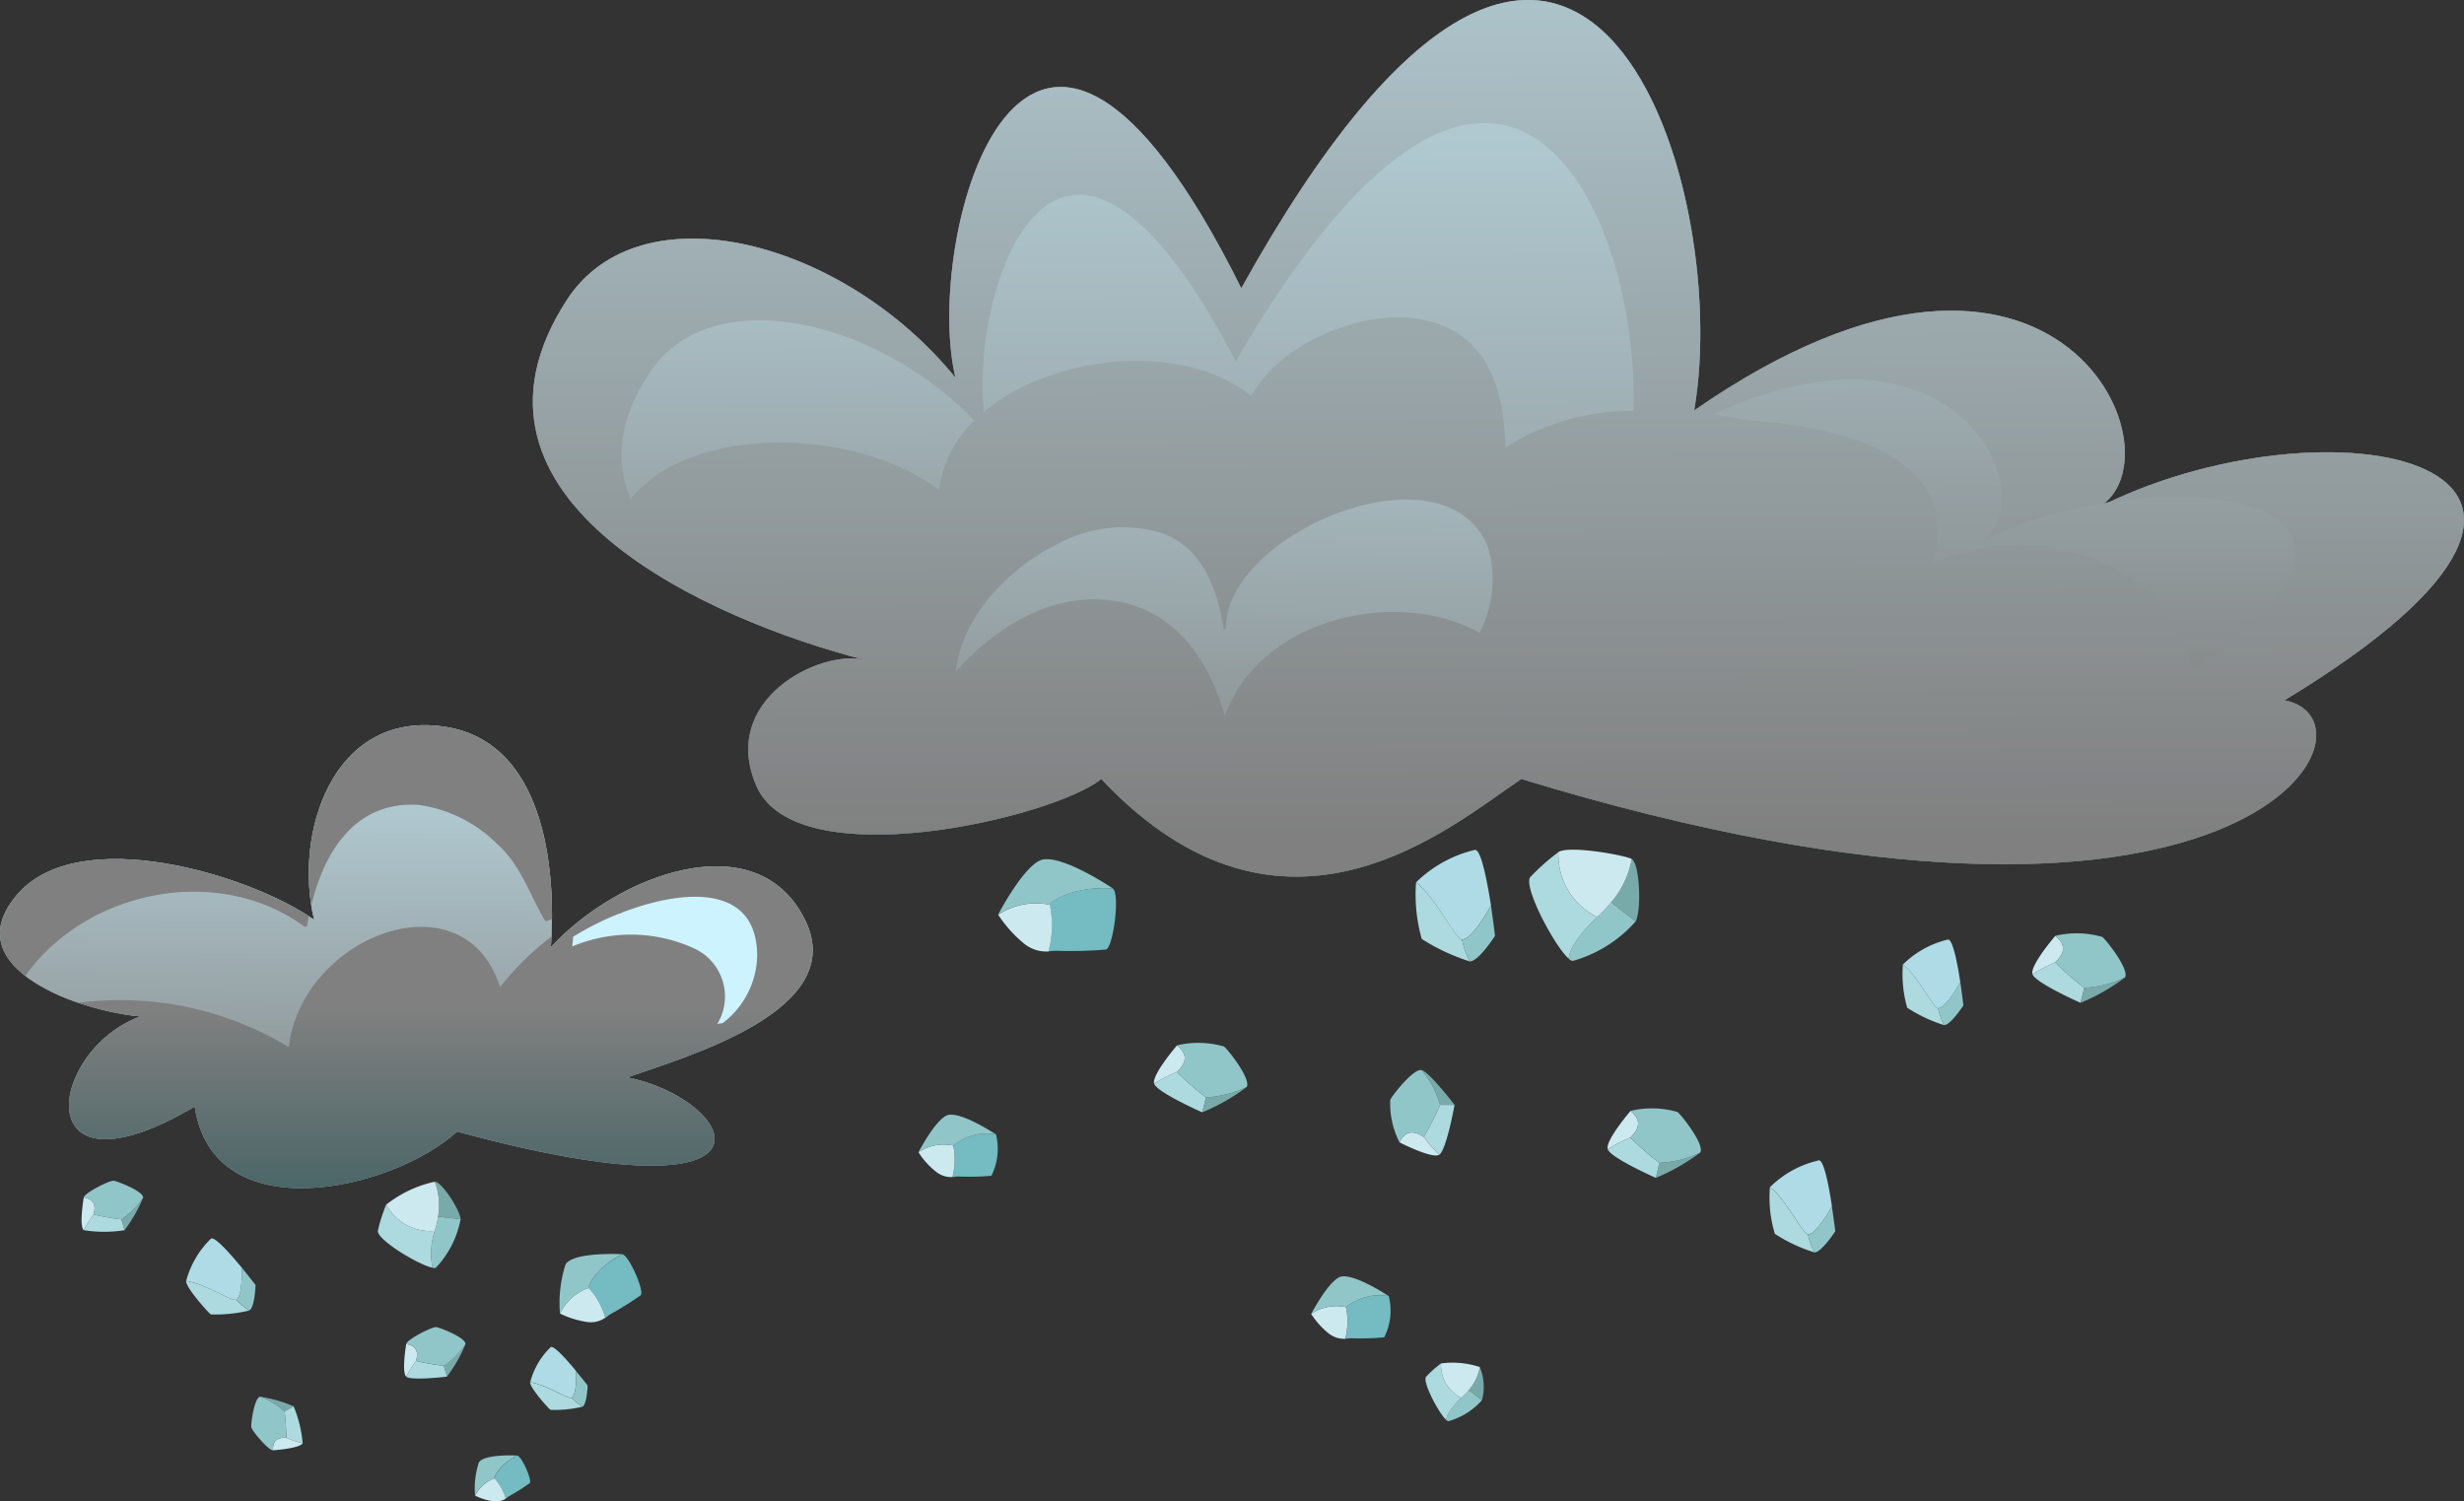 <svg xmlns="http://www.w3.org/2000/svg" xmlns:xlink="http://www.w3.org/1999/xlink" width="113.758" height="69.324" viewBox="0 0 113.758 69.324">
  <rect x="0" y="0" width="113.758" height="69.324" fill="#333333" stroke="none"/>
  <defs>
    <linearGradient id="linear-gradient" x1="0.516" y1="-0.331" x2="0.488" y2="1.057" gradientUnits="objectBoundingBox">
      <stop offset="0.012" stop-color="#ccf3ff"/>
      <stop offset="0.988" stop-color="gray"/>
    </linearGradient>
    <linearGradient id="linear-gradient-2" x1="0.5" y1="1.132" x2="0.5" y2="0.564" gradientUnits="objectBoundingBox">
      <stop offset="0.012" stop-color="#2c5659"/>
      <stop offset="0.988" stop-color="gray"/>
    </linearGradient>
    <linearGradient id="linear-gradient-3" x1="-11.279" y1="0.667" x2="-11.375" y2="4.576" xlink:href="#linear-gradient"/>
    <linearGradient id="linear-gradient-4" x1="0.526" y1="-0.977" x2="0.482" y2="1.674" xlink:href="#linear-gradient"/>
    <linearGradient id="linear-gradient-5" x1="0.5" y1="1.233" x2="0.5" y2="0.674" xlink:href="#linear-gradient-2"/>
    <linearGradient id="linear-gradient-6" x1="0.496" y1="-0.226" x2="0.502" y2="0.886" xlink:href="#linear-gradient"/>
    <linearGradient id="linear-gradient-7" x1="0.563" y1="-1.501" x2="0.467" y2="1.677" xlink:href="#linear-gradient"/>
    <linearGradient id="linear-gradient-8" x1="0.484" y1="-1.978" x2="0.511" y2="2.534" xlink:href="#linear-gradient"/>
    <linearGradient id="linear-gradient-9" x1="0.492" y1="-0.5" x2="0.507" y2="1.985" xlink:href="#linear-gradient"/>
    <linearGradient id="linear-gradient-10" x1="0.489" y1="-1.472" x2="0.506" y2="1.307" xlink:href="#linear-gradient"/>
  </defs>
  <g id="Grupo_878648" data-name="Grupo 878648" transform="translate(11053.372 11699.324)">
    <g id="Grupo_878647" data-name="Grupo 878647" transform="translate(-11183.664 -11716.526)">
      <g id="Grupo_876469" data-name="Grupo 876469">
        <g id="Grupo_876468" data-name="Grupo 876468">
          <g id="Grupo_876467" data-name="Grupo 876467">
            <g id="Grupo_876466" data-name="Grupo 876466">
              <g id="Grupo_876458" data-name="Grupo 876458">
                <path id="Trazado_120761" data-name="Trazado 120761" d="M153.795,86.28c-.045.028-.09.068-.151.109v-.006a2.439,2.439,0,0,0-.521-.923c-.046-.015.2-.631,1.045-1.055.2.011.7,1.14.582,1.272A8.93,8.93,0,0,1,153.795,86.28Z" fill="#74bbc2"/>
                <path id="Trazado_120762" data-name="Trazado 120762" d="M153.644,86.383v.006a.813.813,0,0,1-.588.129,2.973,2.973,0,0,1-.827-.26,1.562,1.562,0,0,1,.894-.8A2.439,2.439,0,0,1,153.644,86.383Z" fill="#cce9f0"/>
                <path id="Trazado_120763" data-name="Trazado 120763" d="M152.4,84.722c.248-.385,1.649-.324,1.763-.317-.848.424-1.091,1.04-1.045,1.055a1.562,1.562,0,0,0-.894.8A3.893,3.893,0,0,1,152.4,84.722Z" fill="#91c6c9"/>
              </g>
              <g id="Grupo_876459" data-name="Grupo 876459">
                <path id="Trazado_120764" data-name="Trazado 120764" d="M141.2,77.209a2.8,2.8,0,0,0,.6.5,6.8,6.8,0,0,1-1.775.181c-.074-.039-1.142-1.215-1.142-1.538C139.665,76.429,141.021,77.31,141.2,77.209Z" fill="#addade"/>
                <path id="Trazado_120765" data-name="Trazado 120765" d="M141.446,75.721c.033.866-.068,1.381-.243,1.488s-1.538-.78-2.318-.86a4.252,4.252,0,0,1,1.142-1.954C140.185,74.259,140.9,75.061,141.446,75.721Z" fill="#aedbe6"/>
                <path id="Trazado_120766" data-name="Trazado 120766" d="M142.09,76.53s-.033,1.036-.288,1.176a2.8,2.8,0,0,1-.6-.5c.175-.107.276-.622.243-1.488C141.8,76.158,142.09,76.53,142.09,76.53Z" fill="#91c6c9"/>
              </g>
              <g id="Grupo_876460" data-name="Grupo 876460">
                <path id="Trazado_120767" data-name="Trazado 120767" d="M156.684,81.738a2.436,2.436,0,0,0,.5.411,5.423,5.423,0,0,1-1.475.146c-.061-.025-.944-1-.944-1.269C155.417,81.087,156.537,81.828,156.684,81.738Z" fill="#addade"/>
                <path id="Trazado_120768" data-name="Trazado 120768" d="M156.887,80.5c.028.713-.057,1.141-.2,1.233s-1.267-.651-1.917-.712a3.451,3.451,0,0,1,.944-1.618C155.841,79.291,156.44,79.957,156.887,80.5Z" fill="#aedbe6"/>
                <path id="Trazado_120769" data-name="Trazado 120769" d="M157.423,81.172s-.033.859-.237.977a2.436,2.436,0,0,1-.5-.411c.146-.092.231-.52.2-1.233C157.186,80.866,157.423,81.172,157.423,81.172Z" fill="#91c6c9"/>
              </g>
              <g id="Grupo_876461" data-name="Grupo 876461">
                <path id="Trazado_120770" data-name="Trazado 120770" d="M142.3,81.69a6.167,6.167,0,0,1,1.549.442l-.418.242A3.245,3.245,0,0,0,142.3,81.69Z" fill="#79aaaa"/>
                <path id="Trazado_120771" data-name="Trazado 120771" d="M143.43,82.374l.418-.242a5.682,5.682,0,0,1,.418,1.7,4.331,4.331,0,0,1-.757-.249A10.7,10.7,0,0,0,143.43,82.374Z" fill="#addade"/>
                <path id="Trazado_120772" data-name="Trazado 120772" d="M142.9,84.162c-.012-.26.022-.605.61-.577a4.331,4.331,0,0,0,.757.249C144.129,84.081,142.9,84.162,142.9,84.162Z" fill="#cce9f0"/>
                <path id="Trazado_120773" data-name="Trazado 120773" d="M143.43,82.374a10.7,10.7,0,0,1,.079,1.211c-.588-.028-.622.317-.61.577-.2.022-.99-.911-1.007-1.075s.136-1.334.407-1.4A3.245,3.245,0,0,1,143.43,82.374Z" fill="#91c6c9"/>
              </g>
              <g id="Grupo_876462" data-name="Grupo 876462">
                <path id="Trazado_120774" data-name="Trazado 120774" d="M150.517,73.361a3.069,3.069,0,0,0-.152-1.6c.287-.024,1.148,1.255,1.192,1.729C151.557,73.49,150.574,73.387,150.517,73.361Z" fill="#79aaaa"/>
                <path id="Trazado_120775" data-name="Trazado 120775" d="M151.557,73.49a4.46,4.46,0,0,1-1.142,2.244.23.23,0,0,1-.157,0,3.329,3.329,0,0,1,.107-1.7,3.894,3.894,0,0,0,.152-.671C150.574,73.387,151.557,73.49,151.557,73.49Z" fill="#91c6c9"/>
                <path id="Trazado_120776" data-name="Trazado 120776" d="M148.121,72.823a2.323,2.323,0,0,0,2.244,1.209,3.329,3.329,0,0,0-.107,1.7c-.623-.12-2.555-1.282-2.522-1.7A7.508,7.508,0,0,1,148.121,72.823Z" fill="#addade"/>
                <path id="Trazado_120777" data-name="Trazado 120777" d="M150.517,73.361a3.894,3.894,0,0,1-.152.671,2.323,2.323,0,0,1-2.244-1.209,5.5,5.5,0,0,1,2.244-1.062A3.069,3.069,0,0,1,150.517,73.361Z" fill="#cce9f0"/>
              </g>
              <g id="Grupo_876463" data-name="Grupo 876463">
                <path id="Trazado_120778" data-name="Trazado 120778" d="M158.458,77.887c-.062.04-.13.1-.221.157v0a3.384,3.384,0,0,0-.769-1.368c-.068-.017.295-.933,1.55-1.565.3.022,1.028,1.685.859,1.889A14.8,14.8,0,0,1,158.458,77.887Z" fill="#74bbc2"/>
                <path id="Trazado_120779" data-name="Trazado 120779" d="M158.237,78.04v0a1.155,1.155,0,0,1-.869.193,4.213,4.213,0,0,1-1.222-.385,2.286,2.286,0,0,1,1.322-1.18A3.384,3.384,0,0,1,158.237,78.04Z" fill="#cce9f0"/>
                <path id="Trazado_120780" data-name="Trazado 120780" d="M156.406,75.57c.367-.559,2.441-.469,2.612-.463-1.255.632-1.618,1.548-1.55,1.565a2.286,2.286,0,0,0-1.322,1.18A5.794,5.794,0,0,1,156.406,75.57Z" fill="#91c6c9"/>
              </g>
              <g id="Grupo_876464" data-name="Grupo 876464">
                <path id="Trazado_120781" data-name="Trazado 120781" d="M151.784,79.255a6.584,6.584,0,0,1-.854,1.5l-.154-.5A3.322,3.322,0,0,0,151.784,79.255Z" fill="#79aaaa"/>
                <path id="Trazado_120782" data-name="Trazado 120782" d="M150.776,80.261l.154.5s-1.657.2-1.883,0a5.447,5.447,0,0,1,.452-.723A10.9,10.9,0,0,0,150.776,80.261Z" fill="#addade"/>
                <path id="Trazado_120783" data-name="Trazado 120783" d="M149.047,79.255c.278.051.627.182.452.781a5.447,5.447,0,0,0-.452.723C148.822,80.56,149.047,79.255,149.047,79.255Z" fill="#cce9f0"/>
                <path id="Trazado_120784" data-name="Trazado 120784" d="M150.776,80.261a10.9,10.9,0,0,1-1.277-.225c.175-.6-.174-.73-.452-.781.034-.214,1.2-.8,1.379-.78s1.358.481,1.358.78A3.322,3.322,0,0,1,150.776,80.261Z" fill="#91c6c9"/>
              </g>
              <g id="Grupo_876465" data-name="Grupo 876465">
                <path id="Trazado_120785" data-name="Trazado 120785" d="M136.9,72.489A6.59,6.59,0,0,1,136.04,74l-.146-.5A3.487,3.487,0,0,0,136.9,72.489Z" fill="#79aaaa"/>
                <path id="Trazado_120786" data-name="Trazado 120786" d="M135.894,73.5l.146.5a5.976,5.976,0,0,1-1.881,0,5.339,5.339,0,0,1,.452-.73A10.715,10.715,0,0,0,135.894,73.5Z" fill="#addade"/>
                <path id="Trazado_120787" data-name="Trazado 120787" d="M134.159,72.489c.276.056.627.181.452.78a5.339,5.339,0,0,0-.452.73C133.932,73.8,134.159,72.489,134.159,72.489Z" fill="#cce9f0"/>
                <path id="Trazado_120788" data-name="Trazado 120788" d="M135.894,73.5a10.715,10.715,0,0,1-1.283-.228c.175-.6-.176-.724-.452-.78.034-.215,1.2-.8,1.384-.774s1.356.481,1.356.774A3.487,3.487,0,0,1,135.894,73.5Z" fill="#91c6c9"/>
              </g>
            </g>
          </g>
        </g>
        <path id="Trazado_120789" data-name="Trazado 120789" d="M136.769,64.131c-2.609-.214-8.563-2.159-5.731-5.573s10.851-.949,13.758,1.112c-.954-3.934.809-9.594,5.9-8.932,4.706.614,5.289,6.465,5.029,10.191,3.153-3.4,9.523-5.733,11.732-1.261,2.063,4.172-5.4,6.292-8.211,7.278,5.036.993,8.067,6.822-7.849,2.5-2.989,2.713-11.251,4.627-12.116-1.155C131.523,72.869,132.456,65.725,136.769,64.131Z" fill="#629ba2"/>
        <path id="Trazado_120790" data-name="Trazado 120790" d="M136.769,64.131c-2.609-.214-8.563-2.159-5.731-5.573s10.851-.949,13.758,1.112c-.954-3.934.809-9.594,5.9-8.932,4.706.614,5.289,6.465,5.029,10.191,3.153-3.4,9.523-5.733,11.732-1.261,2.063,4.172-5.4,6.292-8.211,7.278,5.036.993,8.067,6.822-7.849,2.5-2.989,2.713-11.251,4.627-12.116-1.155C131.523,72.869,132.456,65.725,136.769,64.131Z" fill="url(#linear-gradient)" style="mix-blend-mode: hard-light;isolation: isolate"/>
        <path id="Trazado_120791" data-name="Trazado 120791" d="M136.769,64.131c-2.609-.214-8.563-2.159-5.731-5.573s10.851-.949,13.758,1.112c-.954-3.934.809-9.594,5.9-8.932,4.706.614,5.289,6.465,5.029,10.191,3.153-3.4,9.523-5.733,11.732-1.261,2.063,4.172-5.4,6.292-8.211,7.278,5.036.993,8.067,6.822-7.849,2.5-2.989,2.713-11.251,4.627-12.116-1.155C131.523,72.869,132.456,65.725,136.769,64.131Z" fill="url(#linear-gradient-2)" style="mix-blend-mode: hard-light;isolation: isolate"/>
        <path id="Trazado_120792" data-name="Trazado 120792" d="M162.32,60.982a2.441,2.441,0,0,1,1.091,3.49l.238-.028a4,4,0,0,0,1.6-3.1c0-3.338-3.381-3.1-6.2-2.024-.047.026-.1.046-.146.074a.113.113,0,0,0,.008-.022,13.386,13.386,0,0,0-2.161,1.082c-.006.144-.019.293-.039.446A7,7,0,0,1,162.32,60.982Z" fill="url(#linear-gradient-3)" style="mix-blend-mode: hard-light;isolation: isolate"/>
        <path id="Trazado_120793" data-name="Trazado 120793" d="M155.743,60.448c.012-.268.027-.533.029-.815l-.232.092a.089.089,0,0,1-.1-.041c-.723-1.231-1.11-2.556-2.21-3.528a6.339,6.339,0,0,0-3.626-1.792c-2.913-.173-4.334,2.148-4.939,4.631.037.23.079.455.131.675-.074-.052-.164-.1-.245-.157-.027.138-.054.276-.077.415a.088.088,0,0,1-.13.052c-4.042-2.948-10.115-1.636-12.88,2.278a8.749,8.749,0,0,0,2.454,1.244,15.041,15.041,0,0,1,9.709,2.045c.6-5.138,8.084-8.012,9.752-2.771A13.4,13.4,0,0,1,155.743,60.448Z" fill="url(#linear-gradient-4)" style="mix-blend-mode: hard-light;isolation: isolate"/>
      </g>
      <g id="Grupo_876484" data-name="Grupo 876484">
        <g id="Grupo_876483" data-name="Grupo 876483">
          <g id="Grupo_876482" data-name="Grupo 876482">
            <g id="Grupo_876470" data-name="Grupo 876470">
              <path id="Trazado_120794" data-name="Trazado 120794" d="M174.514,71.519c-.077.006-.153.015-.252.028l.005-.007a3.254,3.254,0,0,0,.035-1.447,2.426,2.426,0,0,1,1.974-.515,2.792,2.792,0,0,1-.213,1.91A11.627,11.627,0,0,1,174.514,71.519Z" fill="#74bbc2"/>
              <path id="Trazado_120795" data-name="Trazado 120795" d="M174.267,71.54l-.005.007a1.125,1.125,0,0,1-.779-.265,3.516,3.516,0,0,1-.787-.884,2.1,2.1,0,0,1,1.606-.305A3.254,3.254,0,0,1,174.267,71.54Z" fill="#cce9f0"/>
              <path id="Trazado_120796" data-name="Trazado 120796" d="M173.98,68.712c.553-.273,2.162.787,2.3.866a2.426,2.426,0,0,0-1.974.515,2.1,2.1,0,0,0-1.606.305S173.43,68.987,173.98,68.712Z" fill="#91c6c9"/>
            </g>
            <g id="Grupo_876471" data-name="Grupo 876471">
              <path id="Trazado_120797" data-name="Trazado 120797" d="M192.653,78.989c-.073,0-.154.017-.248.024h0a3.178,3.178,0,0,0,.032-1.46,2.444,2.444,0,0,1,1.972-.507,2.724,2.724,0,0,1-.21,1.9A11.767,11.767,0,0,1,192.653,78.989Z" fill="#74bbc2"/>
              <path id="Trazado_120798" data-name="Trazado 120798" d="M192.4,79.013h0a1.142,1.142,0,0,1-.789-.265,3.763,3.763,0,0,1-.787-.885,2.1,2.1,0,0,1,1.608-.31A3.178,3.178,0,0,1,192.4,79.013Z" fill="#cce9f0"/>
              <path id="Trazado_120799" data-name="Trazado 120799" d="M192.117,76.174c.554-.265,2.163.786,2.292.872a2.444,2.444,0,0,0-1.972.507,2.1,2.1,0,0,0-1.608.31S191.562,76.454,192.117,76.174Z" fill="#91c6c9"/>
            </g>
            <g id="Grupo_876472" data-name="Grupo 876472">
              <path id="Trazado_120800" data-name="Trazado 120800" d="M197.788,60.582a3.785,3.785,0,0,0,.363,1.009,9.366,9.366,0,0,1-2.221-1.038,7.545,7.545,0,0,1-.262-2.607C196.54,58.584,197.5,60.575,197.788,60.582Z" fill="#addade"/>
              <path id="Trazado_120801" data-name="Trazado 120801" d="M199.128,59c-.568,1.038-1.047,1.571-1.34,1.578s-1.248-2-2.12-2.636a5.776,5.776,0,0,1,2.713-1.5C198.666,56.394,198.943,57.848,199.128,59Z" fill="#aedbe6"/>
              <path id="Trazado_120802" data-name="Trazado 120802" d="M199.313,60.411s-.76,1.185-1.162,1.18a3.785,3.785,0,0,1-.363-1.009c.293-.007.772-.54,1.34-1.578C199.237,59.771,199.313,60.411,199.313,60.411Z" fill="#91c6c9"/>
            </g>
            <g id="Grupo_876473" data-name="Grupo 876473">
              <path id="Trazado_120803" data-name="Trazado 120803" d="M213.764,74.2a2.989,2.989,0,0,0,.3.826,7.241,7.241,0,0,1-1.832-.859,5.852,5.852,0,0,1-.227-2.153C212.727,72.542,213.526,74.19,213.764,74.2Z" fill="#addade"/>
              <path id="Trazado_120804" data-name="Trazado 120804" d="M214.868,72.893c-.474.853-.868,1.3-1.1,1.305s-1.037-1.656-1.759-2.186a4.681,4.681,0,0,1,2.251-1.235C214.486,70.727,214.725,71.923,214.868,72.893Z" fill="#aedbe6"/>
              <path id="Trazado_120805" data-name="Trazado 120805" d="M215.023,74.049s-.642.986-.959.975a2.989,2.989,0,0,1-.3-.826c.236,0,.63-.452,1.1-1.305C214.96,73.525,215.023,74.049,215.023,74.049Z" fill="#91c6c9"/>
            </g>
            <g id="Grupo_876474" data-name="Grupo 876474">
              <path id="Trazado_120806" data-name="Trazado 120806" d="M195.935,66.612c.367.111,1.511,1.6,1.511,1.6h-.666A4.466,4.466,0,0,0,195.935,66.612Z" fill="#79aaaa"/>
              <path id="Trazado_120807" data-name="Trazado 120807" d="M196.78,68.216h.666s-.379,2.1-.707,2.3a6.925,6.925,0,0,1-.715-.825A12.756,12.756,0,0,0,196.78,68.216Z" fill="#addade"/>
              <path id="Trazado_120808" data-name="Trazado 120808" d="M194.9,69.942c.169-.314.451-.694,1.122-.249a6.925,6.925,0,0,0,.715.825C196.4,70.714,194.9,69.942,194.9,69.942Z" fill="#cce9f0"/>
              <path id="Trazado_120809" data-name="Trazado 120809" d="M196.78,68.216a12.756,12.756,0,0,1-.756,1.477c-.671-.445-.953-.065-1.122.249a3.916,3.916,0,0,1-.423-1.965c.1-.211,1.089-1.475,1.456-1.365A4.466,4.466,0,0,1,196.78,68.216Z" fill="#91c6c9"/>
            </g>
            <g id="Grupo_876475" data-name="Grupo 876475">
              <path id="Trazado_120810" data-name="Trazado 120810" d="M204.684,58.851a4.2,4.2,0,0,0,.943-1.987c.351.181.468,2.28.184,2.876C205.811,59.74,204.727,58.929,204.684,58.851Z" fill="#79aaaa"/>
              <path id="Trazado_120811" data-name="Trazado 120811" d="M205.811,59.74a6.067,6.067,0,0,1-2.913,1.83.351.351,0,0,1-.186-.112c.073-.787,1.317-1.916,1.317-1.916a5.413,5.413,0,0,0,.655-.691C204.727,58.929,205.811,59.74,205.811,59.74Z" fill="#91c6c9"/>
              <path id="Trazado_120812" data-name="Trazado 120812" d="M202.24,56.545a3.206,3.206,0,0,0,1.789,3s-1.244,1.129-1.317,1.916c-.647-.575-2.1-3.3-1.773-3.761A10.136,10.136,0,0,1,202.24,56.545Z" fill="#addade"/>
              <path id="Trazado_120813" data-name="Trazado 120813" d="M204.684,58.851a5.413,5.413,0,0,1-.655.691,3.206,3.206,0,0,1-1.789-3c.5-.317,3.036.138,3.387.319A4.2,4.2,0,0,1,204.684,58.851Z" fill="#cce9f0"/>
            </g>
            <g id="Grupo_876476" data-name="Grupo 876476">
              <path id="Trazado_120814" data-name="Trazado 120814" d="M179.071,61.1a3.028,3.028,0,0,0-.378.028l0-.008a4.607,4.607,0,0,0,.057-2.147c-.068-.067,1.006-.885,2.917-.751.344.24.028,2.7-.313,2.821A19.423,19.423,0,0,1,179.071,61.1Z" fill="#74bbc2"/>
              <path id="Trazado_120815" data-name="Trazado 120815" d="M178.7,61.122l0,.008a1.621,1.621,0,0,1-1.158-.386,5.932,5.932,0,0,1-1.165-1.308,3.129,3.129,0,0,1,2.384-.461A4.607,4.607,0,0,1,178.7,61.122Z" fill="#cce9f0"/>
              <path id="Trazado_120816" data-name="Trazado 120816" d="M178.286,56.939c.827-.407,3.2,1.156,3.385,1.285-1.911-.134-2.985.684-2.917.751a3.129,3.129,0,0,0-2.384.461S177.456,57.345,178.286,56.939Z" fill="#91c6c9"/>
            </g>
            <g id="Grupo_876477" data-name="Grupo 876477">
              <path id="Trazado_120817" data-name="Trazado 120817" d="M219.769,63.755a3.185,3.185,0,0,0,.275.776,7.06,7.06,0,0,1-1.7-.8,5.664,5.664,0,0,1-.2-1.993C218.812,62.219,219.55,63.76,219.769,63.755Z" fill="#addade"/>
              <path id="Trazado_120818" data-name="Trazado 120818" d="M220.795,62.549c-.437.791-.807,1.2-1.026,1.206s-.957-1.536-1.627-2.017a4.4,4.4,0,0,1,2.079-1.156C220.441,60.542,220.661,61.655,220.795,62.549Z" fill="#aedbe6"/>
              <path id="Trazado_120819" data-name="Trazado 120819" d="M220.937,63.622s-.592.918-.893.909a3.185,3.185,0,0,1-.275-.776c.219-.007.589-.415,1.026-1.206C220.881,63.13,220.937,63.622,220.937,63.622Z" fill="#91c6c9"/>
            </g>
            <g id="Grupo_876478" data-name="Grupo 876478">
              <path id="Trazado_120820" data-name="Trazado 120820" d="M208.788,70.413a9.231,9.231,0,0,1-2.052,1.171l.162-.695A4.736,4.736,0,0,0,208.788,70.413Z" fill="#79aaaa"/>
              <path id="Trazado_120821" data-name="Trazado 120821" d="M206.9,70.889l-.162.695s-2.1-.927-2.218-1.324a6.919,6.919,0,0,1,1.038-.534A14.631,14.631,0,0,0,206.9,70.889Z" fill="#addade"/>
              <path id="Trazado_120822" data-name="Trazado 120822" d="M205.573,68.491c.293.25.614.647-.017,1.235a6.919,6.919,0,0,0-1.038.534C204.391,69.868,205.573,68.491,205.573,68.491Z" fill="#cce9f0"/>
              <path id="Trazado_120823" data-name="Trazado 120823" d="M206.9,70.889a14.631,14.631,0,0,1-1.342-1.163c.631-.588.31-.985.017-1.235a4.272,4.272,0,0,1,2.168.053c.193.16,1.26,1.51,1.047,1.869A4.736,4.736,0,0,1,206.9,70.889Z" fill="#91c6c9"/>
            </g>
            <g id="Grupo_876479" data-name="Grupo 876479">
              <path id="Trazado_120824" data-name="Trazado 120824" d="M187.848,67.388a9.145,9.145,0,0,1-2.051,1.171l.169-.69A4.917,4.917,0,0,0,187.848,67.388Z" fill="#79aaaa"/>
              <path id="Trazado_120825" data-name="Trazado 120825" d="M185.966,67.869l-.169.69s-2.1-.927-2.22-1.324a7.3,7.3,0,0,1,1.045-.54A14.859,14.859,0,0,0,185.966,67.869Z" fill="#addade"/>
              <path id="Trazado_120826" data-name="Trazado 120826" d="M184.633,65.466c.3.252.625.645-.011,1.229a7.3,7.3,0,0,0-1.045.54C183.455,66.837,184.633,65.466,184.633,65.466Z" fill="#cce9f0"/>
              <path id="Trazado_120827" data-name="Trazado 120827" d="M185.966,67.869a14.859,14.859,0,0,1-1.344-1.174c.636-.584.312-.977.011-1.229a4.272,4.272,0,0,1,2.168.053c.2.153,1.261,1.51,1.047,1.869A4.917,4.917,0,0,1,185.966,67.869Z" fill="#91c6c9"/>
            </g>
            <g id="Grupo_876480" data-name="Grupo 876480">
              <path id="Trazado_120828" data-name="Trazado 120828" d="M228.4,62.33a9.18,9.18,0,0,1-2.052,1.172l.171-.691A4.917,4.917,0,0,0,228.4,62.33Z" fill="#79aaaa"/>
              <path id="Trazado_120829" data-name="Trazado 120829" d="M226.517,62.811l-.171.691s-2.095-.927-2.219-1.325a7.713,7.713,0,0,1,1.044-.54A14.2,14.2,0,0,0,226.517,62.811Z" fill="#addade"/>
              <path id="Trazado_120830" data-name="Trazado 120830" d="M225.183,60.409c.3.254.625.645-.012,1.228a7.713,7.713,0,0,0-1.044.54C224.005,61.779,225.183,60.409,225.183,60.409Z" fill="#cce9f0"/>
              <path id="Trazado_120831" data-name="Trazado 120831" d="M226.517,62.811a14.2,14.2,0,0,1-1.346-1.174c.637-.583.311-.974.012-1.228a4.272,4.272,0,0,1,2.168.052c.2.156,1.261,1.511,1.047,1.869A4.917,4.917,0,0,1,226.517,62.811Z" fill="#91c6c9"/>
            </g>
            <g id="Grupo_876481" data-name="Grupo 876481">
              <path id="Trazado_120832" data-name="Trazado 120832" d="M198.107,81.377a2.193,2.193,0,0,0,.505-1.057,2.369,2.369,0,0,1,.1,1.528S198.134,81.421,198.107,81.377Z" fill="#79aaaa"/>
              <path id="Trazado_120833" data-name="Trazado 120833" d="M198.71,81.848a3.211,3.211,0,0,1-1.554.972.318.318,0,0,1-.094-.054c.04-.429.7-1.026.7-1.026a3.757,3.757,0,0,0,.343-.363C198.134,81.421,198.71,81.848,198.71,81.848Z" fill="#91c6c9"/>
              <path id="Trazado_120834" data-name="Trazado 120834" d="M196.822,80.151a1.677,1.677,0,0,0,.942,1.589s-.662.6-.7,1.026c-.343-.315-1.113-1.758-.932-2A5.3,5.3,0,0,1,196.822,80.151Z" fill="#addade"/>
              <path id="Trazado_120835" data-name="Trazado 120835" d="M198.107,81.377a3.757,3.757,0,0,1-.343.363,1.677,1.677,0,0,1-.942-1.589,4.021,4.021,0,0,1,1.79.169A2.193,2.193,0,0,1,198.107,81.377Z" fill="#cce9f0"/>
            </g>
          </g>
        </g>
        <path id="Trazado_120836" data-name="Trazado 120836" d="M187.6,30.512c-10.014-20.14-14.737-2.222-13.194,4.133-5.158-6.353-14.567-8.823-17.955-3.578-5.991,9.276,6.746,14.8,13.723,16.591-2.074-.459-6.676,1.867-4.963,5.825,1.846,4.27,13.708,1.479,15.924-.315,8.461,8.992,16.218,2.107,19.394,0,33.729,10.271,40.15-2.7,35.231-3.634,18.465-11.179,1.807-14.3-8.8-8.8,4.451-1.986-1.415-16.4-18.453-4.579C210.369,25.453,203.061,2.688,187.6,30.512Z" fill="#629ba2"/>
        <path id="Trazado_120837" data-name="Trazado 120837" d="M187.6,30.512c-10.014-20.14-14.737-2.222-13.194,4.133-5.158-6.353-14.567-8.823-17.955-3.578-5.991,9.276,6.746,14.8,13.723,16.591-2.074-.459-6.676,1.867-4.963,5.825,1.846,4.27,13.708,1.479,15.924-.315,8.461,8.992,16.218,2.107,19.394,0,33.729,10.271,40.15-2.7,35.231-3.634,18.465-11.179,1.807-14.3-8.8-8.8,4.451-1.986-1.415-16.4-18.453-4.579C210.369,25.453,203.061,2.688,187.6,30.512Z" fill="url(#linear-gradient-5)" style="mix-blend-mode: hard-light;isolation: isolate"/>
        <path id="Trazado_120838" data-name="Trazado 120838" d="M187.6,30.512c-10.014-20.14-14.737-2.222-13.194,4.133-5.158-6.353-14.567-8.823-17.955-3.578-5.991,9.276,6.746,14.8,13.723,16.591-2.074-.459-6.676,1.867-4.963,5.825,1.846,4.27,13.708,1.479,15.924-.315,8.461,8.992,16.218,2.107,19.394,0,33.729,10.271,40.15-2.7,35.231-3.634,18.465-11.179,1.807-14.3-8.8-8.8,4.451-1.986-1.415-16.4-18.453-4.579C210.369,25.453,203.061,2.688,187.6,30.512Z" fill="url(#linear-gradient-6)" style="mix-blend-mode: hard-light;isolation: isolate"/>
        <path id="Trazado_120839" data-name="Trazado 120839" d="M199,42.487c-1.967-4.952-12.141-.679-12.106,3.711,0,.071-.113.09-.122.018-.252-1.795-1-3.79-2.885-4.417a6.258,6.258,0,0,0-4.656.461c-2.36,1.152-4.513,3.35-4.821,5.96,1.708-1.9,4.015-3.425,6.581-3.344,3.248.1,5.055,2.542,5.852,5.4,1.28-3.726,5.858-5.387,9.585-4.644a7.407,7.407,0,0,1,2.179.785A5.424,5.424,0,0,0,199,42.487Z" fill="url(#linear-gradient-7)" style="mix-blend-mode: hard-light;isolation: isolate"/>
        <path id="Trazado_120840" data-name="Trazado 120840" d="M173.644,39.823a5.343,5.343,0,0,1,1.632-3.2c-4.569-4.734-12.135-6.421-14.943-2.282-1.512,2.232-1.64,4.2-.922,5.9C162.121,36.807,169.728,36.861,173.644,39.823Z" fill="url(#linear-gradient-8)" style="mix-blend-mode: hard-light;isolation: isolate"/>
        <path id="Trazado_120841" data-name="Trazado 120841" d="M188.067,35.487c1.286-2.385,4.9-3.88,7.363-3.607,3.424.383,4.311,3.106,4.361,5.978a10.979,10.979,0,0,1,5.916-1.685c.281-9.293-6.066-23.377-18.363-2.293-8.147-15.607-12.256-3.547-11.628,2.339C178.907,33.533,184.932,32.949,188.067,35.487Z" fill="url(#linear-gradient-9)" style="mix-blend-mode: hard-light;isolation: isolate"/>
        <path id="Trazado_120842" data-name="Trazado 120842" d="M221.472,42.319c3.5-1.486-.349-11.4-12.088-5.986.661.078,1.276.249,1.845.293,10.507.813,8.452,6.106,8.233,6.581,3.894-1.716,9.537-.764,11.456,3.3a7.694,7.694,0,0,1,.555,1.611C243.519,40.1,230.162,38.033,221.472,42.319Z" fill="url(#linear-gradient-10)" style="mix-blend-mode: hard-light;isolation: isolate"/>
      </g>
    </g>
  </g>
</svg>
